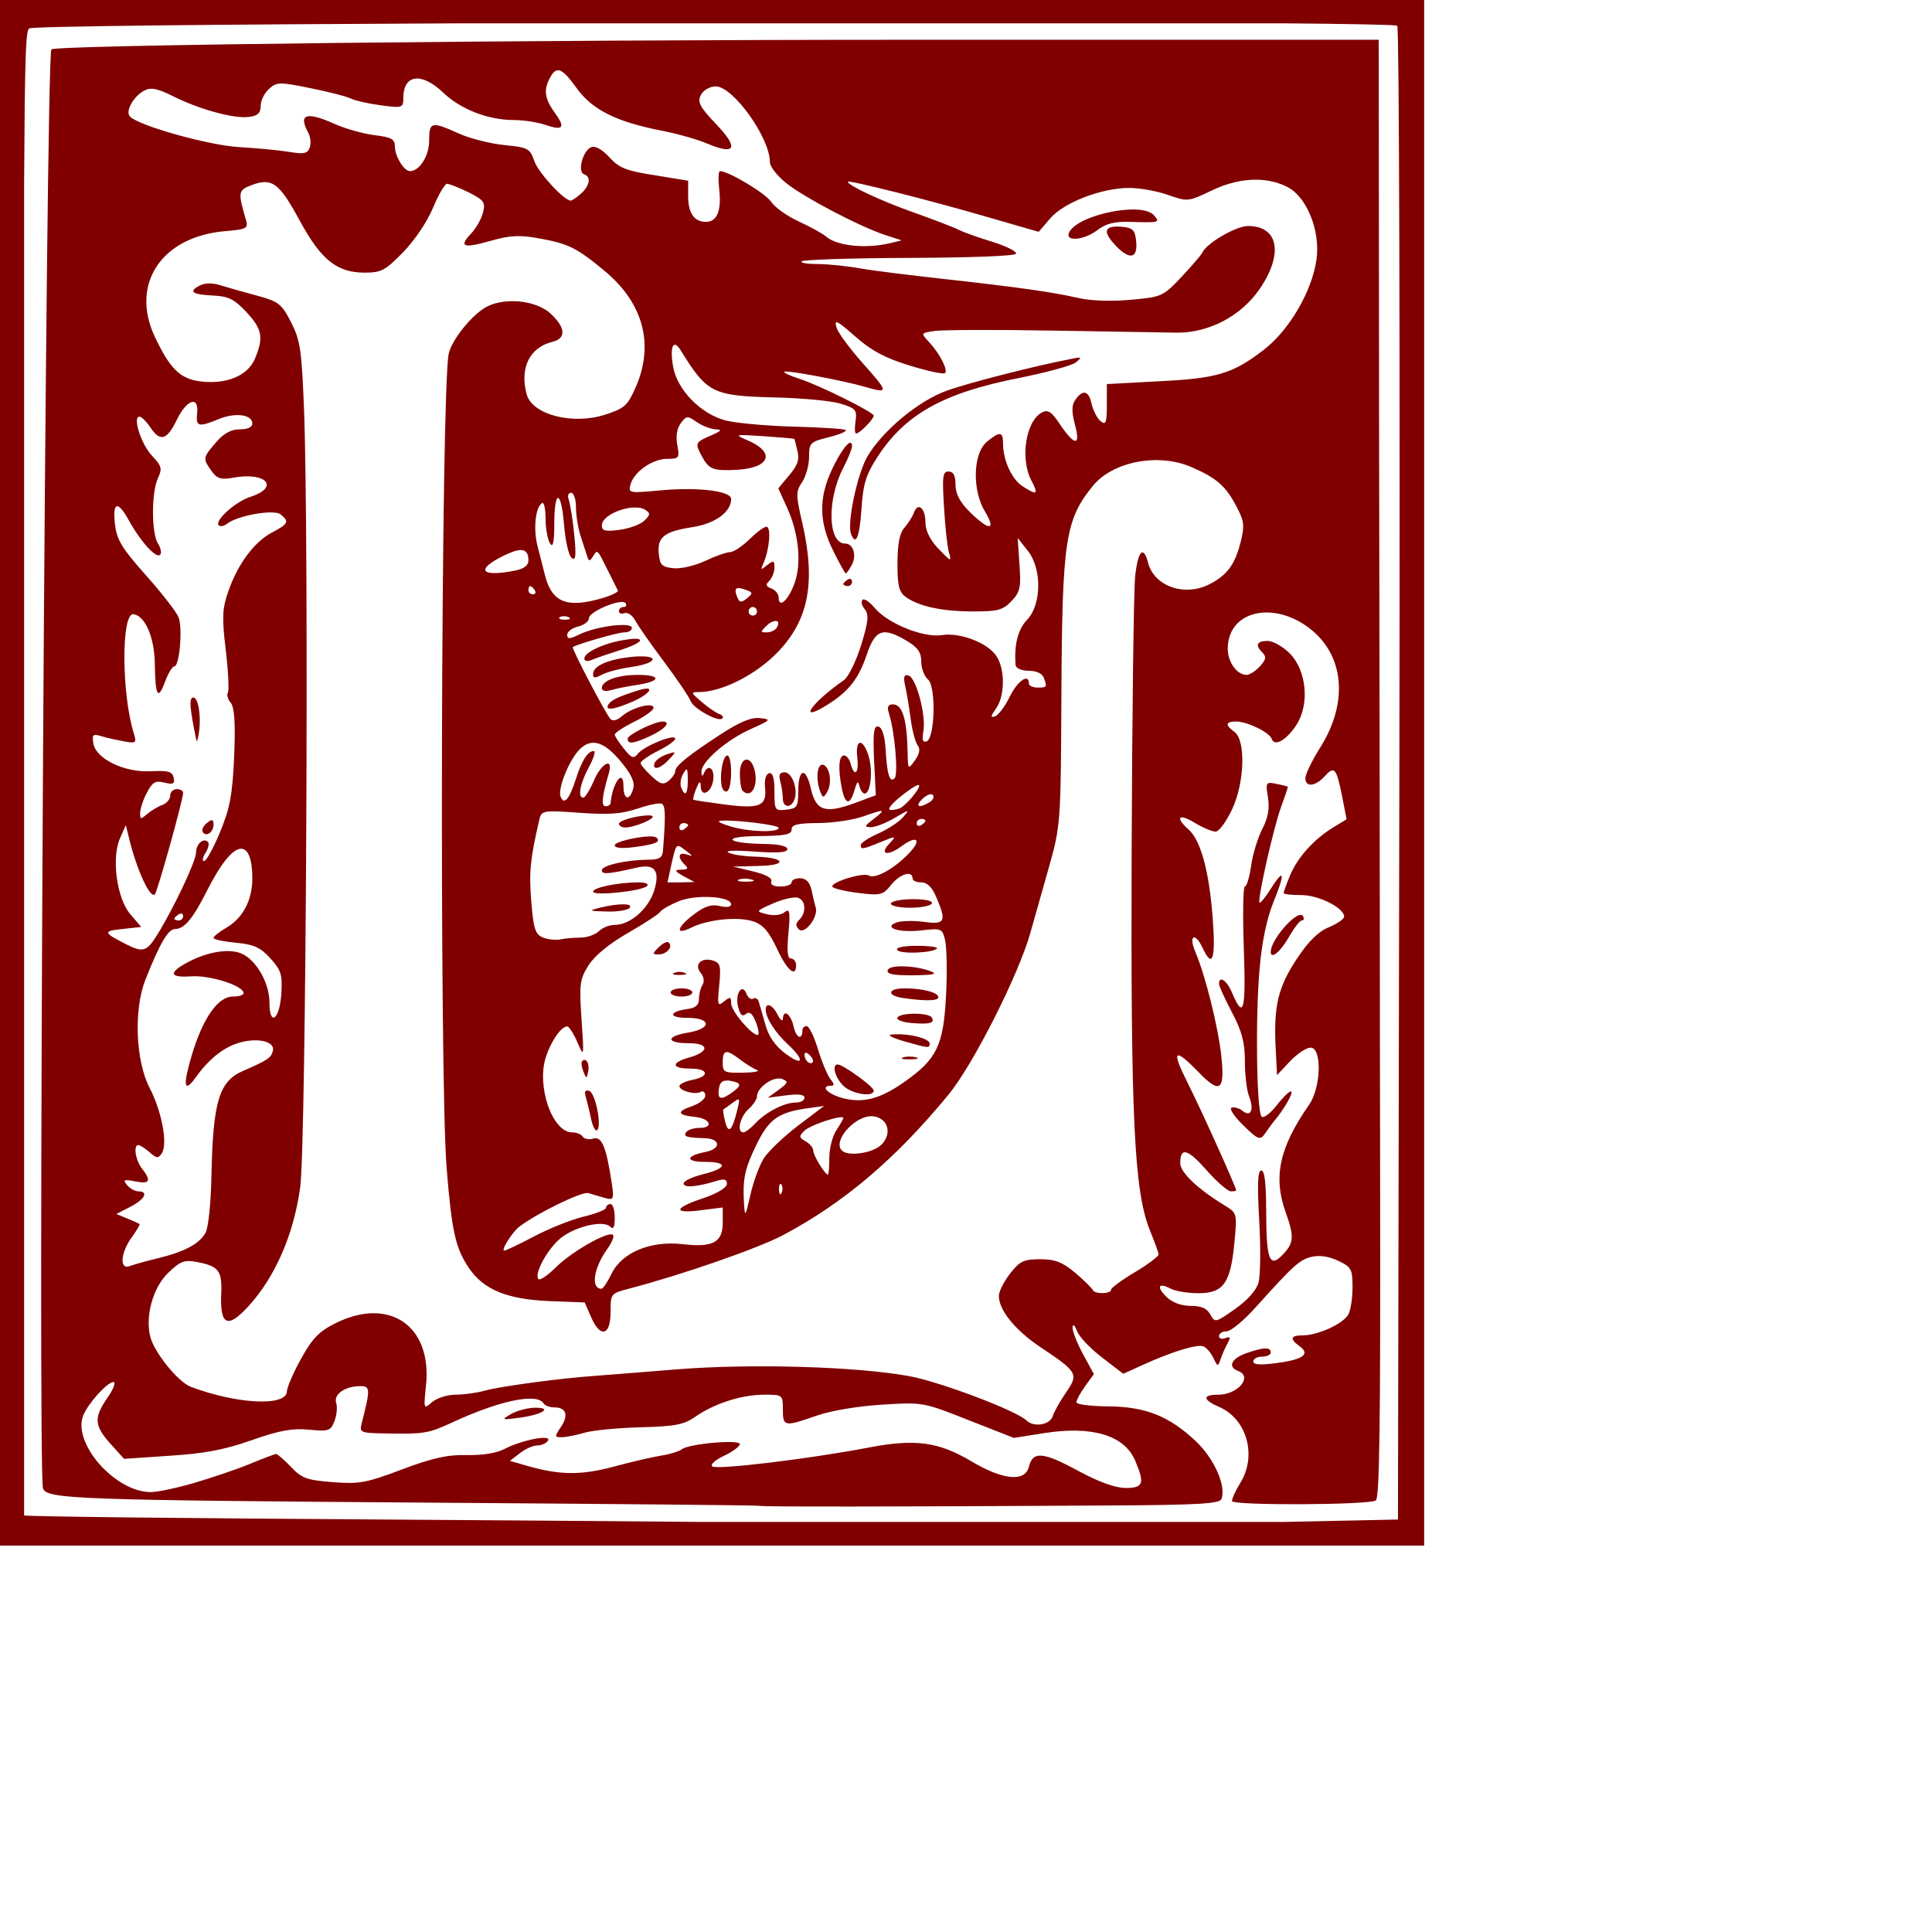 <?xml version="1.0" encoding="UTF-8" standalone="no"?>
<!-- Created with Inkscape (http://www.inkscape.org/) -->

<svg
   xmlns:dc="http://purl.org/dc/elements/1.1/"
   xmlns:cc="http://creativecommons.org/ns#"
   xmlns:rdf="http://www.w3.org/1999/02/22-rdf-syntax-ns#"
   xmlns:svg="http://www.w3.org/2000/svg"
   xmlns="http://www.w3.org/2000/svg"
   xmlns:sodipodi="http://sodipodi.sourceforge.net/DTD/sodipodi-0.dtd"
   xmlns:inkscape="http://www.inkscape.org/namespaces/inkscape"
   width="1000"
   height="1000"
   id="svg2"
   version="1.1"
   inkscape:version="0.47 r22583"
   sodipodi:docname="K.svg">
  <defs
     id="defs4">
    <inkscape:perspective
       sodipodi:type="inkscape:persp3d"
       inkscape:vp_x="0 : 526.18109 : 1"
       inkscape:vp_y="0 : 1000 : 0"
       inkscape:vp_z="744.09448 : 526.18109 : 1"
       inkscape:persp3d-origin="372.04724 : 350.78739 : 1"
       id="perspective10" />
    <inkscape:perspective
       id="perspective2940"
       inkscape:persp3d-origin="0.5 : 0.33333333 : 1"
       inkscape:vp_z="1 : 0.5 : 1"
       inkscape:vp_y="0 : 1000 : 0"
       inkscape:vp_x="0 : 0.5 : 1"
       sodipodi:type="inkscape:persp3d" />
    <inkscape:perspective
       id="perspective2953"
       inkscape:persp3d-origin="0.5 : 0.33333333 : 1"
       inkscape:vp_z="1 : 0.5 : 1"
       inkscape:vp_y="0 : 1000 : 0"
       inkscape:vp_x="0 : 0.5 : 1"
       sodipodi:type="inkscape:persp3d" />
    <inkscape:perspective
       id="perspective2966"
       inkscape:persp3d-origin="0.5 : 0.33333333 : 1"
       inkscape:vp_z="1 : 0.5 : 1"
       inkscape:vp_y="0 : 1000 : 0"
       inkscape:vp_x="0 : 0.5 : 1"
       sodipodi:type="inkscape:persp3d" />
    <inkscape:perspective
       id="perspective2979"
       inkscape:persp3d-origin="0.5 : 0.33333333 : 1"
       inkscape:vp_z="1 : 0.5 : 1"
       inkscape:vp_y="0 : 1000 : 0"
       inkscape:vp_x="0 : 0.5 : 1"
       sodipodi:type="inkscape:persp3d" />
    <inkscape:perspective
       id="perspective2992"
       inkscape:persp3d-origin="0.5 : 0.33333333 : 1"
       inkscape:vp_z="1 : 0.5 : 1"
       inkscape:vp_y="0 : 1000 : 0"
       inkscape:vp_x="0 : 0.5 : 1"
       sodipodi:type="inkscape:persp3d" />
    <inkscape:perspective
       id="perspective3005"
       inkscape:persp3d-origin="0.5 : 0.33333333 : 1"
       inkscape:vp_z="1 : 0.5 : 1"
       inkscape:vp_y="0 : 1000 : 0"
       inkscape:vp_x="0 : 0.5 : 1"
       sodipodi:type="inkscape:persp3d" />
    <inkscape:perspective
       id="perspective3018"
       inkscape:persp3d-origin="0.5 : 0.33333333 : 1"
       inkscape:vp_z="1 : 0.5 : 1"
       inkscape:vp_y="0 : 1000 : 0"
       inkscape:vp_x="0 : 0.5 : 1"
       sodipodi:type="inkscape:persp3d" />
    <inkscape:perspective
       id="perspective3031"
       inkscape:persp3d-origin="0.5 : 0.33333333 : 1"
       inkscape:vp_z="1 : 0.5 : 1"
       inkscape:vp_y="0 : 1000 : 0"
       inkscape:vp_x="0 : 0.5 : 1"
       sodipodi:type="inkscape:persp3d" />
    <inkscape:perspective
       id="perspective3044"
       inkscape:persp3d-origin="0.5 : 0.33333333 : 1"
       inkscape:vp_z="1 : 0.5 : 1"
       inkscape:vp_y="0 : 1000 : 0"
       inkscape:vp_x="0 : 0.5 : 1"
       sodipodi:type="inkscape:persp3d" />
    <inkscape:perspective
       id="perspective3057"
       inkscape:persp3d-origin="0.5 : 0.33333333 : 1"
       inkscape:vp_z="1 : 0.5 : 1"
       inkscape:vp_y="0 : 1000 : 0"
       inkscape:vp_x="0 : 0.5 : 1"
       sodipodi:type="inkscape:persp3d" />
  </defs>
  <sodipodi:namedview
     id="base"
     pagecolor="#ffffff"
     bordercolor="#666666"
     borderopacity="1.0"
     inkscape:pageopacity="0.0"
     inkscape:pageshadow="2"
     inkscape:zoom="0.532"
     inkscape:cx="500"
     inkscape:cy="500"
     inkscape:document-units="px"
     inkscape:current-layer="svg2"
     showgrid="false"
     showborder="true"
     inkscape:showpageshadow="false"
     showguides="true"
     inkscape:guide-bbox="true"
     inkscape:window-width="1280"
     inkscape:window-height="750"
     inkscape:window-x="0"
     inkscape:window-y="26"
     inkscape:window-maximized="1">
    <sodipodi:guide
       orientation="0,1"
       position="0,200"
       id="guide2818" />
  </sodipodi:namedview>
  <g
     inkscape:label="Layer 1"
     inkscape:groupmode="layer"
     id="layer1" />
  <path
     style="fill:#800000"
     d="M 0,0 0,6.035 0,793.787 0,800 l 6.15,0 724.846,0 6.15,0 0,-6.213 0,-787.752 L 737.147,0 730.996,0 6.15,0 0,0 z m 239.143,12.07 425.465,0 c 32.981,0.286 57.741,0.715 58.61,1.242 1.007,0.611 1.478,174.787 1.085,387.131 l -0.724,386.066 -59.153,1.243 -301.733,0 C 306.621,787.307 259.777,786.861 200.07,786.51 98.258,785.911 14.436,784.979 12.482,784.38 l 0,-689.771 C 12.854,30.882 13.256,16.458 15.014,14.733 16.23,13.539 115.391,12.616 239.143,12.07 z m 230.279,8.52 c -200.217,-0.006 -440.958,2.732 -442.831,4.97 -2.923,3.492 -7.193,735.98 -4.342,744.797 1.813,5.602 16.989,6.112 206.401,7.455 90.192,0.64 164.123,1.294 164.434,1.598 0.553,0.542 69.528,0.492 181.438,-0.177 46.017,-0.275 56.731,-0.881 57.706,-3.373 2.543,-6.504 -3.675,-20.738 -13.024,-29.643 -13.947,-13.282 -26.32,-18.16 -45.766,-18.283 -8.924,-0.058 -16.281,-1.006 -16.281,-2.13 -1.2e-4,-1.124 2.049,-4.935 4.522,-8.343 l 4.522,-6.213 -5.608,-10.295 c -3.087,-5.698 -5.524,-11.915 -5.427,-13.845 0.104,-2.072 1.076,-1.283 2.352,1.952 1.188,3.014 7.004,9.11 13.024,13.668 l 10.854,8.343 9.768,-4.438 c 15.18,-6.936 28.363,-11.003 31.657,-9.763 1.665,0.627 3.992,3.393 5.246,6.035 2.226,4.689 2.319,4.634 3.799,0.355 0.834,-2.411 2.497,-6.1 3.618,-8.165 1.566,-2.884 1.283,-3.445 -1.266,-2.485 -1.825,0.687 -3.256,0.27 -3.256,-1.065 -1.1e-4,-1.335 1.779,-2.485 3.98,-2.485 2.2,-6e-5 8.921,-5.65 15.014,-12.425 19.956,-22.193 22.766,-24.572 28.943,-26.093 3.886,-0.957 8.742,-0.305 13.567,1.952 6.991,3.271 7.598,4.408 7.598,13.668 6e-5,5.523 -0.898,11.866 -2.171,14.2 -2.633,4.826 -15.774,10.828 -23.697,10.828 -6.307,6e-5 -6.79,1.807 -1.447,5.68 5.63,4.082 1.569,6.908 -12.301,8.698 -8.132,1.05 -11.758,0.828 -11.758,-0.888 -1.1e-4,-1.361 2.065,-2.485 4.522,-2.485 2.457,5e-5 4.522,-0.925 4.522,-2.13 -1.2e-4,-2.893 -3.625,-2.852 -12.663,0.355 -7.815,2.773 -9.793,7.109 -4.161,9.23 7.675,2.89 -0.249,12.248 -10.311,12.248 -8.47,-6e-5 -8.143,2.618 0.543,6.39 14.303,6.213 19.523,25.276 10.854,39.228 -2.452,3.947 -4.341,8.15 -4.341,9.408 -1.7e-4,2.432 72.048,2.09 74.529,-0.355 1.83,-1.804 2.38,-38.823 2.171,-160.994 -0.099,-57.864 -0.204,-123.427 -0.181,-145.729 0.023,-22.302 -0.161,-132.386 -0.362,-244.775 l -0.181,-204.482 -244.208,0 z M 288.527,36.388 c 2.262,-0.291 5.114,2.5 9.949,9.23 8.014,11.156 20.498,17.445 43.957,22.01 8.178,1.591 18.585,4.549 23.335,6.568 14.898,6.33 16.886,2.638 5.065,-9.763 -8.878,-9.313 -10.002,-11.697 -7.959,-15.443 1.351,-2.476 4.644,-4.26 7.598,-4.26 9.039,-5.8e-5 28.039,26.599 28.039,39.228 -6e-5,2.405 3.97,7.289 8.683,11.005 9.442,7.446 37.323,22.109 50.832,26.625 l 8.683,2.84 -6.693,1.598 c -12.585,2.799 -26.851,1.177 -32.38,-3.55 -1.843,-1.575 -8.187,-5.103 -14.11,-7.81 -5.923,-2.707 -12.343,-7.202 -14.291,-10.118 -3.025,-4.529 -22.105,-15.975 -26.592,-15.975 -0.815,-5.8e-5 -0.967,4.317 -0.362,9.585 1.248,10.865 -1.153,16.685 -6.874,16.685 -6.102,0 -9.226,-4.566 -9.226,-13.313 l 0,-7.988 -17.366,-2.84 c -14.597,-2.303 -18.248,-3.655 -23.335,-9.23 -3.698,-4.052 -7.328,-6.108 -9.407,-5.325 -4.338,1.633 -7.368,12.855 -3.799,14.023 3.833,1.254 3.009,6 -1.628,10.118 -2.246,1.995 -4.643,3.55 -5.246,3.55 -3.434,0 -16.754,-14.468 -18.813,-20.413 -2.278,-6.578 -3.147,-7.125 -15.557,-8.342 -7.266,-0.713 -17.929,-3.433 -23.697,-6.035 -14.083,-6.353 -15.195,-6.05 -15.195,3.728 0,7.84 -4.959,15.798 -9.949,15.798 -3.086,-5.8e-5 -7.704,-7.561 -7.778,-12.603 -0.061,-4.06 -1.693,-4.906 -10.673,-6.035 -5.836,-0.734 -15.006,-3.326 -20.26,-5.68 -14.924,-6.686 -19.258,-5.334 -13.929,4.438 1.224,2.244 1.514,5.789 0.724,7.81 -1.167,2.986 -3.045,3.374 -10.492,2.13 -5.041,-0.842 -16.747,-1.968 -25.868,-2.485 -15.624,-0.885 -51.607,-10.878 -56.62,-15.798 -2.626,-2.577 1.744,-10.511 7.417,-13.49 3.409,-1.79 6.72,-1.104 15.014,3.017 13.735,6.825 31.272,11.62 39.073,10.65 4.676,-0.582 6.15,-2.056 6.15,-5.858 -6e-5,-2.747 1.975,-6.596 4.341,-8.698 4.029,-3.578 5.422,-3.586 21.346,-0.355 9.353,1.898 18.702,4.242 20.803,5.325 2.101,1.083 9.108,2.695 15.557,3.55 11.322,1.5 11.758,1.338 11.758,-3.728 6e-5,-12.297 9.359,-13.574 20.622,-2.84 9.164,8.733 23.252,14.154 36.541,14.2 5.038,0.017 12.349,1.14 16.281,2.485 9.364,3.203 10.648,1.553 4.884,-6.39 -5.239,-7.22 -5.79,-11.801 -2.352,-18.105 1.287,-2.359 2.441,-3.553 3.799,-3.728 z m 361.971,56.623 c 5.774,0.085 11.273,1.365 16.1,3.905 9.872,5.195 16.852,22.631 14.833,37.275 -2.285,16.583 -14.142,36.804 -27.496,47.038 -16.119,12.353 -24.172,14.681 -54.811,16.153 l -26.23,1.42 0,10.828 c 0,9.228 -0.543,10.553 -3.256,8.343 -1.764,-1.436 -3.898,-5.633 -4.703,-9.23 -1.54,-6.882 -4.799,-7.284 -8.683,-1.243 -1.614,2.511 -1.511,6.203 0.181,12.425 3.034,11.153 -0.263,10.974 -7.959,-0.532 -4.296,-6.423 -6.075,-7.512 -9.226,-5.858 -8.309,4.363 -11.324,23.955 -5.427,35.145 3.878,7.36 3.024,7.869 -4.522,3.018 -5.626,-3.617 -10.13,-13.543 -10.13,-22.188 -1.1e-4,-6.185 -1.581,-6.403 -8.321,-0.887 -7.183,5.878 -7.816,24.839 -1.085,36.033 6.013,9.999 2.332,10.275 -7.598,0.532 -5.371,-5.27 -7.598,-9.573 -7.598,-14.378 5e-5,-4.772 -1.104,-6.745 -3.618,-6.745 -3.081,0 -3.275,2.541 -2.352,18.105 0.589,9.945 1.665,20.594 2.533,23.608 1.491,5.181 1.267,5.17 -5.246,-1.598 -4.463,-4.637 -6.874,-9.514 -6.874,-13.668 -6e-5,-7.53 -3.894,-10.873 -5.97,-5.148 -0.792,2.186 -3.123,5.775 -5.065,7.988 -2.422,2.761 -3.41,8.515 -3.437,18.283 -0.035,11.617 0.779,14.836 4.342,17.395 6.78,4.871 18.863,7.442 34.913,7.455 12.702,0.011 15.278,-0.688 19.718,-5.325 4.505,-4.705 5.04,-7.064 4.161,-18.993 l -0.905,-13.668 5.065,6.39 c 7.488,9.183 7.401,27.994 -0.181,35.855 -4.791,4.968 -6.839,13.083 -5.97,23.608 0.125,1.509 3.133,2.84 6.693,2.84 3.832,-6e-5 6.974,1.317 7.778,3.373 1.967,5.029 1.843,5.325 -3.075,5.325 -2.457,0 -4.522,-0.925 -4.522,-2.13 -1.1e-4,-5.453 -5.899,-1.358 -9.949,6.923 -2.457,5.024 -5.877,9.577 -7.598,10.118 -2.412,0.758 -2.3,-0.1 0.543,-4.083 4.651,-6.516 4.733,-20.341 0.181,-27.158 -4.589,-6.872 -18.754,-12.311 -28.22,-10.828 -9.524,1.492 -27.997,-5.995 -34.732,-14.023 -2.71,-3.23 -5.488,-5.088 -6.331,-4.26 -0.844,0.828 -0.446,2.982 1.085,4.793 2.252,2.662 2.018,6.275 -1.809,18.638 -2.603,8.409 -6.629,16.542 -8.864,18.105 -17.051,11.924 -24.354,22.583 -8.864,12.958 11.27,-7.003 16.383,-13.497 20.622,-26.093 4.419,-13.132 8.466,-14.481 20.803,-7.1 5.497,3.288 7.417,5.85 7.417,10.65 1.2e-4,3.487 1.542,7.687 3.437,9.23 4.31,3.51 3.684,30.699 -0.724,32.128 -1.937,0.628 -2.441,-0.813 -1.628,-5.148 1.512,-8.063 -3.595,-27.642 -7.598,-28.933 -2.372,-0.765 -2.892,0.506 -1.809,5.325 0.78,3.473 2.104,11.368 2.894,17.395 0.791,6.027 2.451,12.035 3.618,13.49 1.398,1.745 0.89,4.358 -1.447,7.633 -3.496,4.898 -3.635,4.861 -3.799,-3.727 -0.33,-17.319 -2.602,-25.205 -7.597,-25.205 -2.667,0 -3.16,1.355 -1.99,4.97 2.903,8.976 4.804,31.166 2.894,33.193 -2.553,2.709 -3.943,-1.785 -4.703,-14.91 -0.388,-6.704 -1.732,-11.105 -3.618,-11.715 -2.436,-0.788 -2.995,2.576 -2.352,17.218 l 0.904,18.283 -11.035,4.083 c -15.222,5.591 -19.987,3.994 -22.612,-7.633 -2.579,-11.418 -6.494,-10.444 -6.512,1.597 -0.011,7.931 -0.593,8.78 -6.15,9.408 -5.921,0.669 -6.15,0.417 -6.15,-9.408 6e-5,-7.18 -0.927,-10.052 -2.894,-9.408 -1.63,0.534 -2.39,3.623 -1.99,7.455 0.994,9.498 -2.721,11.06 -20.803,8.698 -8.6,-1.124 -15.947,-2.243 -16.281,-2.485 -0.333,-0.242 0.27,-2.793 1.447,-5.68 1.669,-4.096 2.242,-4.378 2.352,-1.242 0.215,6.104 5.707,3.131 6.512,-3.55 0.715,-5.927 -2.809,-8.241 -4.884,-3.195 -0.747,1.817 -1.149,1.548 -1.266,-0.71 -0.264,-5.099 12.867,-16.517 25.506,-22.188 10.491,-4.708 10.797,-4.985 4.884,-5.68 -4.462,-0.525 -10.292,1.812 -20.079,8.165 -16.969,11.015 -23.878,16.576 -23.878,19.348 6e-5,1.166 -1.606,3.479 -3.437,4.97 -2.722,2.216 -4.312,1.752 -8.864,-2.485 -3.062,-2.85 -5.586,-5.865 -5.608,-6.745 -0.023,-0.88 3.949,-3.753 8.864,-6.213 4.914,-2.46 9.045,-5.271 9.045,-6.39 6e-5,-2.738 -16.139,3.761 -19.356,7.81 -2.168,2.73 -3.237,2.326 -7.236,-2.663 -2.589,-3.23 -4.703,-6.448 -4.703,-7.278 -6e-5,-0.829 4.421,-3.858 9.949,-6.568 5.529,-2.709 10.13,-6.026 10.13,-7.277 6e-5,-3.116 -11.284,-0.158 -16.281,4.26 -2.43,2.149 -4.703,2.843 -5.97,1.598 -2.237,-2.199 -20.329,-36.72 -19.537,-37.275 2.179,-1.528 23.393,-7.633 26.592,-7.633 2.238,0 3.979,-0.938 3.98,-2.308 0,-3.214 -18.293,-0.956 -27.134,3.373 -5.14,2.516 -6.331,2.504 -6.331,0.177 -5e-5,-1.585 2.537,-3.504 5.608,-4.26 3.071,-0.756 5.608,-2.658 5.608,-4.26 0,-3.564 17.208,-10.646 18.994,-7.81 0.696,1.105 0.216,1.952 -1.085,1.952 -1.301,6e-5 -2.352,0.963 -2.352,2.13 6e-5,1.168 1.27,1.676 2.894,1.065 1.624,-0.612 4.167,1.146 5.608,3.905 1.44,2.759 8.25,12.436 15.014,21.478 6.765,9.041 12.836,18.043 13.567,20.058 1.429,3.935 14.53,11.143 16.461,9.053 0.641,-0.694 -0.011,-1.742 -1.628,-2.307 -1.618,-0.565 -5.749,-3.364 -9.045,-6.213 -5.836,-5.043 -5.898,-5.08 -1.085,-5.147 11.79,-0.165 29.279,-9.115 40.34,-20.59 16.196,-16.804 19.878,-36.321 12.663,-67.451 -3.244,-13.994 -3.244,-15.733 0,-20.59 1.952,-2.924 3.618,-8.713 3.618,-12.958 0,-7.326 0.506,-7.917 10.13,-10.295 5.576,-1.378 9.526,-3.078 8.864,-3.728 -0.662,-0.649 -12.862,-1.382 -27.134,-1.775 -14.272,-0.393 -30.061,-1.865 -35.094,-3.195 -12.891,-3.406 -25.071,-15.883 -27.134,-27.868 -1.81,-10.513 0.096,-14.636 3.98,-8.343 13.708,22.214 16.463,23.505 49.203,24.318 13.729,0.341 28.733,1.746 33.466,3.195 7.798,2.388 8.647,3.244 7.779,9.053 -0.528,3.526 -0.464,6.39 0.361,6.39 1.763,-6e-5 9.045,-7.392 9.045,-9.23 6e-5,-1.803 -28.579,-15.959 -38.712,-19.17 -4.69,-1.486 -8.073,-3.084 -7.598,-3.55 1.012,-0.994 30.47,4.524 41.787,7.81 12.295,3.571 12.352,2.954 -0.543,-11.538 -6.704,-7.534 -13.172,-16.022 -14.11,-18.993 -1.472,-4.663 -0.058,-4.07 9.587,4.437 8.386,7.398 15.429,11.152 28.22,15.088 9.37,2.884 17.548,4.614 18.27,3.905 1.65,-1.619 -2.682,-10.065 -8.321,-16.153 -4.278,-4.618 -4.267,-4.607 3.075,-5.68 4.047,-0.591 31.477,-0.69 60.962,-0.177 29.485,0.512 58.332,1.005 64.037,1.065 16.736,0.176 33.399,-8.476 43.053,-22.543 12.502,-18.217 9.824,-32.66 -5.97,-32.66 -6.287,5e-5 -21.661,9.023 -23.697,13.845 -0.438,1.036 -5.22,6.617 -10.673,12.425 -9.648,10.278 -10.385,10.454 -26.049,11.893 -9.824,0.902 -20.498,0.659 -27.315,-0.888 -13.147,-2.982 -29.271,-5.372 -70.368,-9.94 -16.585,-1.844 -35.473,-4.138 -42.149,-5.325 -6.676,-1.187 -16.743,-2.308 -22.25,-2.308 -5.508,0 -9.357,-0.581 -8.502,-1.42 0.855,-0.839 25.959,-1.682 55.716,-1.775 30.851,-0.097 54.536,-0.968 55.173,-2.13 0.614,-1.121 -4.93,-3.948 -12.301,-6.213 -7.371,-2.264 -15.167,-5.065 -17.366,-6.212 -2.199,-1.147 -12.815,-5.255 -23.516,-9.053 -16.738,-5.939 -33.827,-13.916 -33.827,-15.798 -6e-5,-1.148 44.118,10.024 71.092,17.928 l 27.677,7.988 5.97,-6.923 c 6.857,-8.166 26.454,-15.781 40.882,-15.798 5.252,-0.006 14.179,1.539 19.898,3.55 10.286,3.617 10.584,3.644 22.612,-2.13 8.144,-3.91 16.092,-5.79 23.516,-5.68 z m -513.199,1.242 c 5.805,0.088 9.885,5.281 17.909,20.058 10.953,20.172 19.2,26.803 33.466,26.803 8.736,-5e-5 10.68,-1.088 19.898,-10.473 5.892,-5.998 12.596,-15.915 15.557,-23.075 2.849,-6.888 6.101,-12.425 7.236,-12.425 1.135,0 6.238,1.946 11.216,4.438 8.058,4.034 8.74,5.236 7.417,10.473 -0.818,3.234 -3.575,8.12 -6.15,10.828 -6.616,6.955 -3.983,7.805 10.311,3.728 9.966,-2.843 14.85,-3.044 24.783,-1.243 15.211,2.759 19.478,4.805 34.008,16.863 20.124,16.7 25.756,38.147 16.1,60.173 -4.215,9.612 -5.808,10.964 -15.738,14.2 -16.836,5.487 -37.82,0.08 -40.701,-10.473 -3.719,-13.621 1.492,-24.273 13.205,-27.158 7.324,-1.804 7.081,-7.218 -0.724,-14.555 -7.775,-7.31 -25.248,-8.821 -34.551,-2.84 -7.449,4.789 -16.778,16.716 -18.27,23.43 -4.03,18.133 -4.924,374.978 -1.085,421.744 2.684,32.708 4.525,41.264 11.577,51.653 7.521,11.081 19.612,16.089 41.425,17.04 l 18.451,0.71 3.256,7.455 c 4.716,11.075 10.13,9.858 10.13,-2.308 -6e-5,-9.656 0.035,-9.812 9.407,-12.248 26.9,-6.99 66.929,-20.879 79.775,-27.69 31.524,-16.713 58.289,-39.402 85.744,-72.776 12.77,-15.522 36.28,-62.087 42.329,-83.603 1.864,-6.63 6.188,-21.848 9.587,-33.903 6.086,-21.58 6.199,-22.932 6.512,-88.751 0.385,-80.777 1.995,-91.223 16.281,-108.809 10.31,-12.692 33.905,-17.188 51.012,-9.763 13.393,5.813 17.891,9.953 23.516,20.768 3.884,7.468 4.087,9.742 1.809,18.638 -2.869,11.201 -7.026,16.696 -16.1,21.3 -12.871,6.531 -28.551,0.96 -31.657,-11.183 -2.37,-9.266 -5.29,-6.166 -6.693,7.1 -0.733,6.932 -1.558,70.7 -1.809,141.824 -0.488,138.403 1.254,176.2 9.407,196.494 2.402,5.98 4.522,11.589 4.522,12.603 0,1.014 -5.544,5.212 -12.301,9.23 -6.757,4.018 -12.301,8.102 -12.301,9.053 0,2.203 -8.412,2.371 -9.407,0.177 -0.409,-0.904 -4.395,-4.957 -9.045,-8.875 -6.731,-5.671 -10.54,-7.1 -18.27,-7.1 -8.435,6e-5 -10.475,0.917 -15.557,7.455 -3.218,4.139 -5.793,9.348 -5.789,11.538 0.017,7.365 8.541,17.852 21.707,26.625 19.162,12.769 19.665,13.829 13.024,23.43 -3.065,4.432 -6.124,9.928 -6.874,12.248 -1.456,4.502 -9.796,5.831 -13.567,2.13 -5.101,-5.005 -44.503,-19.932 -60.6,-22.898 -27.167,-5.005 -81.897,-6.603 -120.114,-3.55 -18.428,1.472 -37.596,3.035 -42.51,3.373 -17.492,1.202 -49.302,5.453 -56.982,7.633 -4.292,1.218 -11.164,2.13 -15.376,2.13 -4.211,-6e-5 -9.693,1.795 -12.12,3.905 -4.349,3.781 -4.349,3.635 -3.075,-8.875 3.137,-30.799 -19.109,-45.941 -47.033,-31.95 -8.466,4.242 -11.967,8.005 -17.728,18.46 -3.958,7.184 -7.201,14.681 -7.236,16.685 -0.137,7.959 -25.578,6.774 -49.746,-2.308 -6.579,-2.472 -18.885,-17.709 -20.984,-25.915 -2.675,-10.46 1.302,-25.241 9.045,-32.838 6.365,-6.246 8.557,-7.06 15.014,-5.857 11.291,2.103 13.19,4.449 12.663,16.33 -0.732,16.511 3.27,18.462 14.11,6.568 13.94,-15.296 23.453,-37.282 26.772,-61.593 3.073,-22.508 4.615,-334.786 1.99,-402.219 -1.211,-31.089 -1.939,-36.157 -6.693,-45.44 -4.918,-9.602 -6.341,-10.75 -17.728,-13.845 -6.829,-1.857 -15.313,-4.223 -18.813,-5.325 -4.122,-1.298 -7.979,-1.332 -10.854,0.177 -5.974,3.138 -3.795,4.614 7.417,5.148 7.625,0.363 10.715,1.98 16.823,8.52 8.251,8.834 9.035,13.295 4.342,24.318 -3.73,8.759 -14.976,13.304 -28.401,11.538 -10.242,-1.348 -15.565,-6.577 -23.335,-23.075 -12.871,-27.329 3.492,-51.918 36.541,-54.671 10.875,-0.906 11.91,-1.439 10.673,-5.68 -4.274,-14.652 -4.211,-15.517 3.256,-18.283 2.552,-0.945 4.758,-1.449 6.693,-1.42 z m 447.715,14.2 c -12.574,0.406 -29.835,6.017 -31.838,12.425 -1.368,4.379 8.36,3.222 14.833,-1.775 4.341,-3.35 8.67,-4.5 17.004,-4.26 15.338,0.442 15.456,0.357 12.301,-3.373 -1.953,-2.309 -6.586,-3.202 -12.301,-3.018 z m -7.779,8.875 c -5.838,0.191 -5.794,3.51 0.362,9.94 7.093,7.408 11.341,6.514 10.492,-2.13 -0.615,-6.263 -1.576,-7.206 -7.959,-7.81 -1.078,-0.102 -2.06,-0.029 -2.894,0 z m -19.356,67.806 c -0.668,0.071 -1.65,0.297 -2.894,0.532 -18.538,3.499 -54.428,12.664 -65.303,16.685 -14.701,5.436 -32.924,20.709 -40.701,33.903 -5.204,8.828 -10.662,34.594 -8.502,40.115 2.534,6.479 4.431,1.702 5.427,-13.135 0.877,-13.052 2.472,-17.802 8.321,-26.803 14.234,-21.905 33.753,-32.917 72.539,-40.648 14.492,-2.889 27.994,-6.529 30.029,-8.165 2.473,-1.989 3.089,-2.699 1.085,-2.485 z M 99.854,208.032 c 1.664,-0.011 2.61,1.74 2.171,5.858 -0.737,6.911 0.543,7.393 11.215,3.017 8.587,-3.52 17.366,-2.365 17.366,2.308 0,1.887 -2.465,3.017 -6.512,3.017 -4.519,-6e-5 -8.282,2.059 -12.301,6.745 -6.793,7.922 -6.948,8.295 -2.352,14.733 2.917,4.087 4.903,4.712 11.215,3.55 17.153,-3.158 24.359,4.922 8.864,9.94 -7.802,2.527 -18.672,12.386 -16.281,14.733 0.794,0.779 2.776,0.316 4.342,-0.887 5.625,-4.324 24.299,-7.543 27.677,-4.793 4.567,3.719 4.042,4.882 -4.522,9.408 -9.244,4.885 -17.674,16.311 -22.612,30.53 -3.075,8.855 -3.31,13.388 -1.266,30.353 1.323,10.977 1.768,20.927 1.085,22.01 -0.682,1.083 -0.04,3.387 1.447,5.148 1.916,2.265 2.562,10.423 1.809,27.868 -0.877,20.305 -2.347,27.218 -7.417,39.405 -3.386,8.137 -7.032,14.733 -8.14,14.733 -1.108,-5e-5 -0.776,-1.904 0.724,-4.26 1.5,-2.356 2.06,-4.902 1.266,-5.68 -2.346,-2.302 -6.15,1.103 -6.15,5.502 6e-5,4.289 -11.294,28.306 -19.898,42.245 -5.61,9.089 -7.499,9.735 -16.461,5.148 -11.823,-6.052 -11.887,-6.688 -1.809,-7.81 l 9.768,-1.065 -5.608,-6.568 c -7.144,-8.312 -9.898,-29.549 -5.246,-39.583 l 2.894,-6.568 1.628,6.568 c 3.772,15.954 10.909,31.719 13.386,29.288 1.35,-1.325 14.652,-48.985 14.652,-52.541 0,-1.043 -1.413,-1.952 -3.256,-1.952 -1.843,0 -3.437,1.526 -3.437,3.373 -5.8e-5,1.846 -1.83,4.044 -3.98,4.793 -2.15,0.748 -5.628,2.803 -7.779,4.615 -3.507,2.955 -3.799,2.997 -3.799,-0.355 -5.8e-5,-2.055 1.505,-6.807 3.437,-10.473 2.919,-5.539 4.388,-6.472 9.045,-5.325 4.573,1.126 5.545,0.716 4.884,-2.485 -0.668,-3.233 -2.792,-3.843 -11.939,-3.373 -13.714,0.705 -28.497,-6.521 -29.667,-14.555 -0.66,-4.529 -0.226,-4.955 4.341,-3.55 2.872,0.884 8.192,2.009 11.758,2.663 5.983,1.097 6.382,0.744 4.884,-4.083 -6.424,-20.704 -6.553,-62.678 -0.181,-61.771 6.058,0.863 10.833,11.916 11.035,25.738 0.247,16.89 1.636,19.163 5.427,8.875 1.544,-4.189 3.714,-7.633 4.703,-7.633 2.664,0 4.33,-19.811 2.171,-25.383 C 91.412,316.858 83.841,307.103 75.614,297.848 63.124,283.795 60.446,279.506 59.515,271.4 c -1.348,-11.736 1.43,-12.531 7.236,-1.952 5.885,10.723 14.065,19.746 16.1,17.75 0.924,-0.907 0.404,-3.518 -1.085,-5.858 -3.451,-5.422 -3.414,-26.549 0,-33.903 2.286,-4.923 1.886,-6.297 -3.075,-11.538 -5.603,-5.919 -10.226,-20.235 -6.512,-20.235 1.056,0 3.595,2.489 5.608,5.503 5.138,7.694 8.594,6.75 13.748,-3.905 2.905,-6.007 6.182,-9.218 8.321,-9.23 z m 255.966,7.988 c 1.116,-0.073 2.392,0.772 4.884,2.485 2.911,2.001 7.458,3.68 9.949,3.728 3.339,0.063 2.639,0.912 -2.713,3.195 -8.124,3.465 -8.308,3.929 -4.703,10.65 3.702,6.901 5.801,7.701 17.909,7.1 17.409,-0.864 20.501,-8.985 5.789,-15.265 -7.089,-3.026 -6.738,-3.147 8.321,-2.13 8.582,0.58 15.766,1.201 15.919,1.42 0.152,0.218 0.841,3.167 1.628,6.39 1.078,4.416 -0.052,7.424 -4.341,12.425 l -5.608,6.745 4.341,9.585 c 6.251,13.464 7.877,29.156 3.98,39.76 -3.225,8.776 -8.14,13.072 -8.14,7.1 6e-5,-1.78 -1.75,-3.844 -3.799,-4.615 -2.838,-1.069 -3.072,-1.955 -1.085,-3.905 1.434,-1.407 2.713,-4.605 2.713,-6.923 6e-5,-3.681 -0.506,-3.87 -3.799,-1.242 -3.357,2.68 -3.48,2.662 -1.809,-1.243 3.117,-7.285 3.934,-18.638 1.447,-18.638 -1.269,0 -5.178,2.951 -8.864,6.568 -3.685,3.617 -8.243,6.568 -9.949,6.568 -1.706,0 -7.43,1.957 -12.663,4.437 -5.265,2.496 -12.533,4.279 -16.461,3.905 -6.117,-0.582 -7.199,-1.629 -7.779,-7.455 -0.862,-8.67 2.76,-11.551 17.547,-13.845 11.709,-1.816 19.898,-7.82 19.898,-14.555 0,-4.15 -17.015,-6.25 -36.722,-4.438 -16.067,1.477 -16.568,1.456 -15.376,-3.017 1.749,-6.562 11.372,-13.313 18.994,-13.313 6.121,6e-5 6.51,-0.393 5.246,-7.1 -0.857,-4.55 -0.201,-8.687 1.809,-11.36 1.483,-1.971 2.321,-2.945 3.437,-3.017 z m 84.297,13.135 c -1.676,0.08 -5.535,5.507 -9.407,13.668 -7.057,14.872 -6.845,27.429 0.543,42.245 3.215,6.449 6.085,11.715 6.512,11.715 0.427,0 1.808,-1.936 3.075,-4.26 2.732,-5.01 0.838,-11.183 -3.437,-11.183 -8.982,0 -9.434,-22.822 -0.904,-39.228 2.525,-4.856 4.522,-9.858 4.522,-11.183 5e-5,-1.233 -0.346,-1.802 -0.904,-1.775 z m -144.535,25.915 c 1.36,0 2.533,3.238 2.533,7.278 5e-5,4.039 1.015,10.812 2.352,14.91 1.337,4.098 2.865,8.876 3.437,10.65 0.902,2.799 1.347,2.744 3.075,0 2.303,-3.657 2.086,-3.858 7.778,7.633 2.389,4.822 4.692,9.414 5.065,10.118 0.373,0.703 -3.176,2.499 -7.959,3.905 -18.198,5.35 -26.046,2.366 -29.667,-11.36 -1.004,-3.806 -2.759,-10.872 -3.98,-15.62 -2.293,-8.92 -1.057,-20.121 2.352,-22.188 1.07,-0.649 1.79,2.97 1.809,8.165 0.017,5.194 1.16,10.972 2.352,12.78 1.526,2.317 2.147,-0.642 2.171,-10.295 0.046,-18.105 3.565,-17.624 5.065,0.71 0.651,7.947 2.283,15.467 3.799,16.863 2.175,2.004 2.598,-0.409 1.447,-12.07 -0.801,-8.122 -2.181,-16.282 -2.894,-18.105 -0.713,-1.823 -0.093,-3.373 1.266,-3.373 z m 32.199,7.633 c 2.381,-0.12 4.448,0.142 5.97,1.065 2.927,1.776 2.983,2.574 -0.181,5.68 -1.981,1.944 -7.761,4.124 -12.844,4.793 -7.492,0.986 -9.226,0.529 -9.226,-2.308 6e-5,-4.407 9.137,-8.869 16.281,-9.23 z m -58.248,22.01 c 2.734,-0.017 3.98,1.754 3.98,5.325 6e-5,2.704 -2.312,4.394 -7.055,5.325 -17.365,3.408 -20.537,-0.344 -6.331,-7.455 4.226,-2.116 7.28,-3.181 9.406,-3.195 z m 170.041,14.91 c -0.267,0.046 -0.416,0.169 -0.724,0.355 -1.229,0.745 -2.352,1.776 -2.352,2.308 -5e-5,0.532 1.123,1.065 2.352,1.065 1.228,0 2.171,-1.031 2.171,-2.308 5e-5,-0.957 -0.646,-1.552 -1.447,-1.42 z m -165.157,3.728 c 0.542,0 1.592,0.924 2.352,2.13 0.759,1.205 0.397,2.13 -0.904,2.13 -1.301,-6e-5 -2.352,-0.925 -2.352,-2.13 6e-5,-1.206 0.363,-2.13 0.904,-2.13 z m 107.452,1.065 c 0.84,-0.121 2.225,0.197 4.161,0.888 3.731,1.331 3.744,1.83 0.543,4.437 -2.975,2.422 -3.873,2.161 -5.065,-0.888 -1.127,-2.882 -1.038,-4.236 0.362,-4.437 z m 7.779,9.762 c 1.229,6e-5 2.171,1.102 2.171,2.308 0,1.206 -0.943,2.13 -2.171,2.13 -1.229,6e-5 -2.171,-0.925 -2.171,-2.13 5e-5,-1.205 0.942,-2.308 2.171,-2.308 z m 266.639,2.84 c 6.9,0.158 14.618,2.833 21.707,8.343 17.858,13.878 19.992,38.261 5.427,61.416 -4.33,6.884 -7.778,14.047 -7.778,15.975 -1.8e-4,4.848 5.08,4.392 9.949,-0.887 5.147,-5.581 6.067,-4.511 9.045,10.117 l 2.352,12.07 -6.693,4.082 c -9.977,6.06 -18.467,15.361 -22.431,24.673 -1.908,4.482 -3.437,8.766 -3.437,9.408 0,0.641 4.013,1.065 9.045,1.065 9.029,0 22.25,6.603 22.25,11.182 -1.2e-4,1.185 -3.608,3.719 -7.959,5.503 -5.495,2.253 -10.577,7.3 -16.642,16.508 -9.572,14.532 -11.922,24.18 -10.854,45.795 l 0.724,14.2 6.693,-7.1 c 3.652,-3.918 8.49,-7.1 10.673,-7.1 5.98,6e-5 5.444,20.585 -0.724,29.465 -15.513,22.337 -18.759,37.45 -12.12,55.913 4.456,12.394 4.198,15.71 -1.447,21.655 -6.906,7.275 -8.642,3.055 -8.683,-22.188 -0.023,-14.534 -0.798,-21.3 -2.533,-21.3 -1.849,-6e-5 -2.148,7.06 -1.085,25.738 0.806,14.165 0.659,28.714 -0.362,32.305 -1.154,4.062 -5.699,9.142 -12.12,13.668 -10.097,7.117 -10.447,7.233 -12.843,2.84 -1.746,-3.201 -4.615,-4.438 -10.13,-4.438 -4.864,0 -9.557,-1.745 -12.482,-4.615 -5.473,-5.371 -4.252,-7.633 2.171,-4.26 2.482,1.303 9.004,2.308 14.472,2.308 12.823,0 16.486,-5.342 18.451,-26.093 1.438,-15.178 1.41,-15.395 -5.065,-19.348 -13.94,-8.509 -22.974,-17.113 -22.974,-21.833 -1.8e-4,-8.588 3.918,-7.473 13.748,3.727 5.307,6.046 10.946,10.827 12.482,10.828 1.536,5.8e-4 2.713,-0.137 2.713,-0.532 0,-1.61 -17.982,-41.509 -25.325,-56.091 -8.401,-16.68 -6.698,-18.039 6.15,-4.793 10.722,11.055 13.372,9.208 11.577,-7.988 -1.611,-15.426 -8.232,-42.14 -13.567,-54.671 -3.613,-8.486 -0.078,-10.302 3.799,-1.952 5.115,11.016 6.831,5.926 5.246,-15.265 -1.827,-24.421 -6.191,-40.386 -12.482,-45.973 -7.114,-6.317 -5.179,-8.556 3.075,-3.55 4.138,2.509 9.058,4.615 10.854,4.615 1.795,-6e-5 5.527,-5.115 8.502,-11.36 6.577,-13.81 7.285,-35.975 1.266,-40.293 -4.92,-3.53 -4.619,-5.325 0.904,-5.325 5.778,0 17.271,5.577 18.451,9.053 1.423,4.191 7.819,0.398 12.844,-7.455 6.786,-10.605 5.201,-27.895 -3.437,-36.743 -3.505,-3.59 -8.736,-6.568 -11.577,-6.568 -5.686,0 -6.567,2.254 -2.533,6.213 2.014,1.977 1.689,3.522 -1.447,6.923 -2.25,2.439 -5.31,4.438 -6.874,4.438 -5.103,0 -9.842,-6.728 -9.768,-13.845 0.122,-12.021 9.301,-18.723 20.803,-18.46 z m -364.684,1.953 c 0.776,-0.029 1.545,0.04 2.352,0.355 1.782,0.7 1.336,1.315 -1.266,1.42 -2.355,0.095 -3.817,-0.514 -3.075,-1.243 0.371,-0.364 1.214,-0.501 1.99,-0.532 z m 109.441,2.485 c 1.838,-0.266 2.541,0.951 0.904,3.55 -0.81,1.286 -3.032,2.307 -5.065,2.308 -3.41,0 -3.483,-0.133 0,-3.55 1.458,-1.431 3.057,-2.148 4.161,-2.308 z m -73.986,9.23 c -1.062,0.078 -2.333,0.311 -3.799,0.532 -10.16,1.537 -20.803,6.349 -20.803,9.585 0,1.434 1.614,1.724 3.98,0.71 2.15,-0.922 8.636,-3.106 14.472,-4.97 11.093,-3.544 13.586,-6.405 6.15,-5.858 z m 5.246,9.053 c -1.287,-0.006 -2.77,0.011 -4.522,0.177 -12.629,1.176 -20.803,4.7 -20.803,8.875 -5e-5,2.372 0.948,2.327 4.703,0.355 2.607,-1.369 9.43,-3.121 15.014,-3.905 12.389,-1.739 14.615,-5.449 5.608,-5.503 z m -1.99,9.585 c -10.893,0 -18.814,2.956 -18.813,6.923 5e-5,1.431 2.03,1.773 5.065,0.887 2.764,-0.806 8.749,-1.96 13.386,-2.663 12.232,-1.853 12.415,-5.148 0.362,-5.147 z m 4.341,7.1 c -0.818,0.029 -2.054,0.232 -3.618,0.71 -10.464,3.199 -14.68,5.201 -16.1,7.455 -2.137,3.393 2.702,2.814 12.482,-1.42 7.462,-3.23 10.78,-6.865 7.236,-6.745 z m -234.621,4.615 c -0.161,0.017 -0.376,0.077 -0.543,0.177 -1.579,0.957 -1.155,5.982 2.171,22.01 0.25,1.205 0.939,-1.063 1.447,-5.148 1.027,-8.251 -0.663,-17.276 -3.075,-17.04 z m 242.942,12.425 c -4.214,0 -18.09,6.832 -18.09,8.875 0,3.089 3.101,2.622 12.12,-1.597 7.338,-3.434 10.504,-7.278 5.97,-7.278 z m -36.179,11.005 c 4.228,-0.165 8.865,2.91 14.291,9.408 5.626,6.737 7.58,10.874 6.693,14.2 -1.773,6.652 -5.065,5.999 -5.065,-1.065 5e-5,-9.464 -5.552,-2.28 -6.693,8.697 -0.094,0.904 -1.151,1.598 -2.533,1.598 -2.416,0 -1.952,-4.703 1.628,-17.04 2.494,-8.597 -3.777,-5.445 -7.779,3.905 -2.059,4.81 -4.506,8.685 -5.427,8.698 -3.073,0.04 -1.628,-7.518 2.894,-15.798 2.46,-4.503 3.612,-8.343 2.533,-8.343 -3.098,-6e-5 -6.199,4.886 -9.226,14.378 -3.427,10.75 -6.176,13.791 -7.959,9.23 -1.53,-3.913 4.089,-18.197 9.407,-23.963 2.265,-2.456 4.699,-3.806 7.236,-3.905 z m 138.385,0 c -1.28,0.059 -2.037,2.681 -1.447,7.633 0.978,8.217 -1.501,10.459 -3.437,3.195 -0.643,-2.411 -2.093,-4.26 -3.437,-4.26 -2.73,-6e-5 -3.189,6.895 -1.085,17.218 1.723,8.456 4.247,8.664 6.512,0.71 1.282,-4.504 1.843,-4.996 2.533,-2.13 0.508,2.11 1.718,3.905 2.713,3.905 3.027,0 4.38,-11.142 2.171,-18.993 -1.383,-4.915 -3.242,-7.337 -4.522,-7.278 z m -96.417,4.97 c -0.558,0.04 -1.831,0.351 -3.799,1.065 -2.933,1.065 -5.678,3.046 -6.15,4.437 -1.375,4.049 2.933,3.086 7.417,-1.775 2.533,-2.746 3.463,-3.794 2.533,-3.728 z m 27.677,1.597 c -2.253,-6e-5 -4.077,9.998 -2.894,15.798 0.434,2.124 1.759,3.351 2.894,2.663 2.642,-1.602 2.635,-18.46 0,-18.46 z m 10.13,2.13 c -1.891,-0.11 -3.618,2.399 -3.618,7.277 -5e-5,4.018 0.628,8.071 1.447,8.875 4.38,4.298 8.272,-2.534 6.15,-10.828 -0.909,-3.554 -2.508,-5.239 -3.98,-5.325 z m 38.892,2.662 c -2.571,0.137 -3.244,7.862 -0.904,13.845 1.334,3.412 1.733,3.482 3.618,0.177 2.662,-4.668 1.394,-12.87 -2.171,-14.023 -0.189,-0.061 -0.371,-0.011 -0.543,0 z m -70.187,2.485 c 0.6,-0.152 0.687,1.542 0.724,5.325 0.072,7.514 -1.372,9.184 -3.437,3.905 -0.678,-1.735 -0.208,-4.917 1.085,-7.1 0.75,-1.265 1.268,-2.038 1.628,-2.13 z m 50.832,1.42 c -2.611,0 -3.156,1.362 -2.171,4.97 0.741,2.712 1.249,6.588 1.266,8.697 0.035,4.694 4.199,5.061 5.97,0.532 2.045,-5.23 -1.154,-14.2 -5.065,-14.2 z m 251.444,5.503 c -2.353,-0.002 -2.22,1.6 -1.266,7.455 0.929,5.702 0.079,10.608 -2.894,16.33 -2.327,4.48 -4.95,13.01 -5.789,18.993 -0.838,5.982 -2.322,10.827 -3.256,10.828 -0.934,0 -1.153,14.471 -0.543,32.128 1.124,32.471 -0.084,37.09 -6.15,22.72 -2.645,-6.265 -6.693,-8.907 -6.693,-4.437 -1.2e-4,1.133 3.007,7.762 6.693,14.733 5.156,9.752 6.693,15.571 6.693,25.205 -5e-5,6.886 0.933,15.089 2.171,18.283 2.728,7.041 0.913,10.997 -3.437,7.455 -1.692,-1.378 -4.262,-2.038 -5.608,-1.597 -1.347,0.441 1.319,4.49 5.97,9.053 7.851,7.703 8.818,7.935 11.396,4.26 1.528,-2.177 3.46,-4.976 4.522,-6.213 4.799,-5.589 10.051,-14.455 9.045,-15.443 -0.609,-0.598 -4.033,2.569 -7.417,6.923 -3.384,4.354 -6.96,7.041 -7.959,6.035 -2.64,-2.657 -3.283,-50.78 -1.085,-76.326 1.226,-14.252 3.799,-26.355 7.236,-34.79 6.184,-15.176 5.576,-17.895 -1.447,-6.745 -2.738,4.346 -5.36,7.521 -5.789,7.1 -1.251,-1.227 7.328,-39.19 11.215,-49.7 1.951,-5.275 3.436,-9.807 3.437,-10.118 1.1e-4,-0.311 -2.583,-0.996 -5.789,-1.598 -1.401,-0.263 -2.471,-0.532 -3.256,-0.532 z m -182.161,1.065 c 2.049,0 -4.203,8.307 -8.683,11.538 -1.229,0.886 -3.765,1.45 -5.608,1.42 -2.027,-0.035 -0.335,-2.467 4.342,-6.39 4.253,-3.568 8.791,-6.568 9.949,-6.568 z m 6.512,4.793 c 0.39,0.006 0.676,0.13 0.904,0.355 0.915,0.898 0.179,2.606 -1.628,3.728 -5.438,3.375 -7.836,2.364 -3.799,-1.598 1.558,-1.528 3.35,-2.506 4.522,-2.485 z m -140.917,4.793 c 0.786,-0.035 1.346,0.006 1.628,0.177 1.801,1.092 1.987,5.597 0.543,24.318 -0.273,3.528 -1.898,4.58 -7.598,4.615 -11.442,0.071 -24.06,2.911 -24.059,5.503 5e-5,2.235 3.695,1.912 18.09,-1.42 9.268,-2.145 12.149,1.552 9.045,11.715 -2.917,9.555 -12.418,17.927 -20.441,17.928 -2.662,0 -6.298,1.387 -8.14,3.195 -1.843,1.808 -6.116,3.356 -9.407,3.373 -3.291,0.017 -7.854,0.349 -10.311,0.888 -2.457,0.539 -6.652,0.163 -9.226,-0.888 -4,-1.632 -4.996,-4.301 -6.151,-18.993 -1.195,-15.204 -0.462,-21.946 4.161,-41.89 1.131,-4.879 1.631,-5.082 20.622,-3.728 15.142,1.08 21.929,0.675 30.209,-2.13 4.395,-1.489 8.675,-2.559 11.035,-2.662 z m 115.23,3.905 c 0.779,0.162 -0.633,1.514 -3.98,4.083 -4.859,3.729 -5.105,4.218 -1.447,4.26 2.312,0.029 7.856,-2.158 12.301,-4.792 7.747,-4.593 7.971,-4.479 4.161,-0.178 -2.186,2.468 -7.966,6.184 -12.843,8.343 -4.877,2.158 -8.864,4.835 -8.864,5.858 0,2.533 1.093,2.256 10.492,-1.597 8.11,-3.325 8.054,-3.175 3.98,1.242 -4.965,5.384 -0.326,6.14 6.512,1.065 8.009,-5.945 10.817,-3.692 4.161,3.373 -7.599,8.064 -17.665,13.728 -20.984,11.715 -2.94,-1.783 -20.231,3.606 -18.813,5.858 0.557,0.885 6.739,2.358 13.567,3.195 11.573,1.419 12.601,1.006 16.823,-4.26 4.502,-5.616 11.035,-7.561 11.035,-3.373 -1.7e-4,1.206 2.003,2.13 4.522,2.13 3.116,0 5.577,2.462 7.779,7.633 5.452,12.805 4.613,14.301 -6.693,12.78 -5.46,-0.734 -11.745,-0.467 -13.929,0.355 -7.2,2.711 1.489,5.423 13.024,4.083 10.141,-1.179 10.647,-0.965 12.12,4.793 0.848,3.314 1.195,16.198 0.543,28.755 -1.358,26.099 -4.739,32.98 -21.346,44.73 -12.64,8.944 -21.566,11.33 -32.199,8.52 -7.804,-2.062 -11.861,-6.39 -5.97,-6.39 1.761,0 1.724,-0.944 -0.181,-3.195 -1.491,-1.763 -4.475,-8.708 -6.512,-15.443 -2.038,-6.735 -4.741,-12.307 -5.97,-12.248 -1.229,0.059 -2.171,1.025 -2.171,2.13 -5e-5,5.383 -3.193,4.164 -4.522,-1.775 -1.479,-6.611 -5.311,-9.464 -5.608,-4.083 -0.083,1.507 -1.38,0.582 -2.713,-2.13 -2.517,-5.122 -6.15,-6.732 -6.15,-2.663 -5e-5,4.177 4.835,11.895 11.396,17.928 9.036,8.308 8.129,11.824 -1.266,4.793 -5.226,-3.912 -8.635,-8.84 -10.311,-14.91 -1.376,-4.986 -2.972,-10.309 -3.437,-11.893 -0.466,-1.583 -1.786,-2.27 -2.894,-1.598 -1.108,0.672 -2.654,-0.482 -3.437,-2.485 -2.294,-5.864 -6.06,0.023 -4.341,6.745 1.07,4.184 2.092,5.265 3.98,3.728 1.883,-1.534 3.47,-0.357 5.246,4.26 1.37,3.562 1.797,6.568 0.904,6.568 -3.246,0 -13.748,-12.452 -13.748,-16.33 0,-3.455 -0.42,-3.669 -3.618,-1.065 -3.368,2.743 -3.557,2.12 -2.533,-8.343 0.977,-9.977 0.54,-11.598 -3.256,-12.78 -5.98,-1.862 -9.969,2.09 -6.331,6.39 1.633,1.931 2.002,4.545 0.905,6.213 -1.027,1.559 -1.809,4.866 -1.809,7.278 -6e-5,3.019 -1.762,4.642 -5.608,5.147 -10.037,1.318 -10.455,4.615 -0.543,4.615 12.583,-6e-5 13.004,5.567 0.543,7.633 -11.633,1.928 -11.518,5.502 0.181,5.503 10.896,0 10.996,4.412 0.181,7.455 -9.408,2.648 -9.023,5.68 0.724,5.68 9.563,-6e-5 10.301,4.049 1.085,5.857 -3.686,0.723 -6.693,2.222 -6.693,3.195 0,2.452 8.283,4.686 11.035,3.018 1.24,-0.752 2.352,0.191 2.352,1.952 6e-5,1.762 -3.17,4.174 -7.055,5.503 -8.017,2.743 -7.343,4.545 1.809,5.503 7.976,0.834 9.801,5.68 2.171,5.68 -3.101,0 -6.115,1.102 -6.874,2.308 -1.412,2.242 0.3,2.713 9.768,3.017 8.185,0.263 8.457,5.511 0.362,7.1 -10.413,2.043 -10.665,5.148 -0.362,5.148 12.031,0 11.606,3.299 -0.904,6.39 -5.528,1.366 -10.13,3.467 -10.13,4.793 0,2.38 6.893,1.823 17.366,-1.42 3.635,-1.126 5.065,-0.708 5.065,1.597 0,1.906 -4.956,5.005 -12.301,7.455 -15.321,5.11 -15.838,8.133 -1.085,6.213 l 11.215,-1.42 0,7.81 c -5e-5,10.256 -5.006,13.004 -20.803,11.183 -16.391,-1.89 -31.337,4.184 -36.722,15.265 -2.087,4.294 -4.45,7.81 -5.246,7.81 -5.63,0 -4.105,-10.591 2.894,-20.413 2.412,-3.385 3.873,-6.672 3.075,-7.455 -2.278,-2.236 -21.377,8.608 -29.667,16.863 -4.128,4.111 -8.092,6.792 -8.864,6.035 -2.331,-2.287 3.513,-13.844 10.311,-20.235 7.02,-6.599 22.918,-10.706 26.772,-6.923 1.655,1.624 2.352,0.307 2.352,-4.615 -6e-5,-3.857 -0.942,-7.1 -2.171,-7.1 -1.229,0 -2.352,0.975 -2.352,1.953 0,0.978 -5.309,3.053 -11.758,4.615 -6.45,1.562 -17.966,6.204 -25.687,10.295 -7.72,4.091 -14.58,7.277 -15.195,7.278 -1.946,-5e-5 4.081,-9.595 7.778,-12.425 8.947,-6.848 32.32,-18.295 35.636,-17.395 2.028,0.55 5.805,1.726 8.502,2.485 4.568,1.285 4.936,0.837 3.799,-6.923 -2.793,-19.043 -5.196,-25.153 -9.587,-23.785 -2.29,0.713 -4.818,0.189 -5.608,-1.065 -0.79,-1.255 -3.233,-2.13 -5.427,-2.13 -10.224,6e-5 -18.525,-23.9 -13.567,-39.05 2.701,-8.253 7.94,-15.798 11.035,-15.798 0.907,5e-5 3.299,3.644 5.246,8.165 3.486,8.096 3.522,7.885 2.171,-11.893 -1.248,-18.25 -0.893,-20.706 3.618,-27.868 3.116,-4.946 10.633,-11.168 20.26,-16.685 8.434,-4.834 16.064,-9.8 16.823,-11.005 0.759,-1.206 5.065,-3.634 9.587,-5.503 8.852,-3.658 27.134,-2.595 27.134,1.598 0,1.377 -2.307,1.745 -5.789,0.888 -4.309,-1.061 -7.746,0.04 -13.386,4.26 -9.128,6.831 -10.032,11.174 -1.447,6.923 8.712,-4.315 24.384,-5.868 32.199,-3.195 4.97,1.7 8.018,5.223 12.12,14.023 5.307,11.384 9.949,15.316 9.949,8.52 6e-5,-1.808 -1.314,-3.373 -2.713,-3.373 -1.758,0 -2.113,-3.979 -1.266,-13.135 1.033,-11.182 0.641,-12.971 -1.99,-10.828 -1.831,1.491 -5.486,1.941 -9.045,1.065 -6.027,-1.484 -6.118,-1.562 3.256,-5.68 5.189,-2.279 11.027,-3.524 12.843,-2.84 3.983,1.5 4.243,7.729 0.543,11.36 -1.959,1.923 -1.989,3.196 -0.181,4.97 2.989,2.934 10.234,-6.538 8.683,-11.36 -0.539,-1.677 -1.43,-5.738 -2.171,-9.053 -0.916,-4.102 -2.958,-6.035 -5.97,-6.035 -2.433,6e-5 -4.342,0.925 -4.342,2.13 -6e-5,1.206 -2.615,2.13 -5.789,2.13 -3.633,0 -5.299,-0.938 -4.703,-2.662 0.598,-1.73 -2.932,-3.582 -9.407,-5.148 l -10.311,-2.485 13.567,-0.355 c 15.192,-0.333 13.152,-4.467 -2.352,-4.792 -4.914,-0.103 -10.929,-0.912 -13.386,-1.952 -2.708,-1.147 2.349,-1.482 12.843,-0.71 12.282,0.903 17.366,0.541 17.366,-1.243 -6e-5,-1.551 -4.521,-2.567 -11.758,-2.662 -19.937,-0.262 -23.015,-3.908 -3.437,-4.083 13.829,-0.123 17.366,-0.746 17.366,-3.373 -6e-5,-2.561 3.052,-3.297 13.929,-3.373 7.678,-0.052 18.06,-1.635 22.974,-3.373 5.816,-2.056 8.809,-3.002 9.588,-2.84 z m -121.923,2.308 c -5.123,0.279 -13.929,2.605 -13.929,4.26 6e-5,1.071 1.493,1.952 3.256,1.952 4.755,-6e-5 15.496,-4.498 14.11,-5.858 -0.46,-0.452 -1.73,-0.448 -3.437,-0.355 z m 142.545,1.775 c 1.229,0 2.171,0.356 2.171,0.888 -6e-5,0.532 -0.942,1.562 -2.171,2.308 -1.228,0.745 -2.352,0.389 -2.352,-0.888 0,-1.277 1.123,-2.308 2.352,-2.308 z m -367.579,0.71 c -0.506,0.152 -1.157,0.594 -2.171,1.42 -1.829,1.49 -2.856,3.526 -2.171,4.615 1.762,2.798 5.608,0.187 5.608,-3.905 -5e-5,-1.741 -0.424,-2.384 -1.266,-2.13 z m 264.649,0.177 c 6.851,-0.406 29.124,2.202 29.124,3.728 6e-5,2.5 -14.572,2.198 -24.24,-0.532 -4.128,-1.165 -7.135,-2.489 -6.693,-2.84 0.242,-0.192 0.83,-0.297 1.809,-0.355 z m -20.079,1.243 c 1.228,0 2.352,0.533 2.352,1.065 -6e-5,0.532 -1.123,1.562 -2.352,2.308 -1.228,0.745 -2.171,0.211 -2.171,-1.065 0,-1.277 0.942,-2.308 2.171,-2.307 z m -18.089,6.923 c -6.425,0.264 -17.547,2.786 -17.547,4.615 -5e-5,1.407 3.76,1.769 10.311,0.888 10.754,-1.446 13.622,-2.609 11.396,-4.793 -0.524,-0.514 -2.019,-0.798 -4.161,-0.71 z m 15.376,4.97 c 0.866,0.023 2.012,0.99 3.98,2.485 3.623,2.753 3.833,3.077 0.543,1.953 -4.49,-1.534 -5.211,1.277 -1.266,5.148 2.085,2.046 1.76,2.602 -1.628,2.663 -3.773,0.068 -3.752,0.659 1.085,3.373 l 5.608,3.017 -7.055,0.177 -6.874,0 1.99,-9.23 c 1.626,-7.099 2.174,-9.623 3.618,-9.585 z m -226.661,1.42 c 3.737,-0.332 6.15,4.732 6.15,15.443 0,11.12 -4.876,20.45 -13.386,25.383 -3.692,2.14 -6.693,4.533 -6.693,5.325 -5e-5,0.792 5.201,1.884 11.577,2.485 9.478,0.894 12.688,2.431 17.909,8.165 5.54,6.084 6.188,8.408 5.608,18.105 -0.81,13.521 -6.138,17.534 -6.15,4.615 -0.011,-9.946 -6.701,-21.812 -14.291,-25.205 -6.391,-2.857 -17.515,-1.088 -27.677,4.26 -10.446,5.497 -9.974,8.264 1.447,7.455 9.714,-0.688 27.134,4.853 27.134,8.698 -6e-5,1.022 -2.599,1.775 -5.608,1.775 -7.616,-1.1e-4 -15.365,11.081 -20.984,29.643 -4.937,16.309 -4.325,20.782 1.628,12.425 6.667,-9.358 14.052,-15.39 21.888,-17.928 9.575,-3.101 19.251,-1.158 18.27,3.728 -0.749,3.733 -2.541,5.001 -15.557,10.65 -12.306,5.34 -15.506,15.784 -16.281,54.316 -0.282,14.035 -1.524,26.649 -3.075,29.465 -3.204,5.817 -11.186,9.926 -25.325,13.313 -5.677,1.36 -11.928,3.152 -13.929,3.905 -5.358,2.018 -4.706,-6.93 1.085,-14.91 2.591,-3.57 4.421,-6.626 3.98,-6.923 -0.441,-0.296 -3.268,-1.58 -6.331,-2.84 l -5.608,-2.307 7.236,-3.728 c 7.443,-3.777 9.623,-7.988 4.161,-7.988 -1.692,0 -4.26,-1.388 -5.789,-3.195 -2.399,-2.837 -1.859,-3.134 4.161,-1.952 7.644,1.5 8.442,-0.252 3.437,-6.745 -3.346,-4.34 -4.521,-12.07 -1.809,-12.07 0.825,-5e-5 3.467,1.666 5.789,3.727 3.643,3.235 4.525,3.295 6.331,0.533 3.192,-4.88 0.012,-21.677 -6.331,-33.903 -7.229,-13.936 -8.267,-40.522 -2.171,-55.913 7.635,-19.279 11.86,-26.245 15.376,-26.27 4.807,-0.035 9.2,-5.319 16.461,-19.703 7.086,-14.038 13.13,-21.456 17.366,-21.833 z m 261.031,15.443 c 1.214,-0.017 2.531,0.255 3.618,0.532 2.173,0.556 0.972,1.02 -2.714,1.065 -3.685,0.046 -5.492,-0.465 -3.98,-1.065 0.756,-0.3 1.861,-0.518 3.075,-0.532 z m -55.173,1.952 c -10.613,0.04 -23.335,2.71 -23.335,4.793 -5e-5,2.363 24.909,-0.183 27.858,-2.84 1.25,-1.126 -0.64,-1.967 -4.522,-1.952 z m 142.183,8.698 c -6.215,0 -11.396,1.102 -11.396,2.308 -5e-5,1.206 4.494,2.13 9.949,2.13 5.456,6e-5 10.456,-0.925 11.215,-2.13 0.851,-1.351 -2.804,-2.308 -9.768,-2.308 z m -149.962,2.663 c -2.856,5e-5 -7.122,0.527 -12.12,1.775 -6.015,1.502 -5.606,1.72 3.799,1.953 5.763,0.143 10.999,-0.747 11.758,-1.953 0.786,-1.248 -0.581,-1.775 -3.437,-1.775 z m -229.194,4.793 c 0.801,-0.132 1.447,0.285 1.447,1.243 0,1.277 -0.942,2.307 -2.171,2.307 -1.228,-6e-5 -2.352,-0.356 -2.352,-0.887 5.7e-5,-0.532 1.123,-1.563 2.352,-2.308 0.307,-0.186 0.457,-0.311 0.724,-0.355 z m 579.587,0.71 c -4.361,0.533 -15.195,13.368 -15.195,19.17 -1.2e-4,3.975 4.925,0.052 9.226,-7.455 2.761,-4.822 5.799,-8.875 6.874,-8.875 1.074,-6e-5 1.352,-1.023 0.543,-2.307 -0.306,-0.486 -0.825,-0.609 -1.447,-0.532 z m -327.601,14.023 c -1.075,0.074 -2.784,1.134 -4.341,2.663 -3.482,3.417 -3.41,3.727 0,3.728 4.072,-6e-5 7.445,-3.878 5.246,-6.035 -0.192,-0.188 -0.546,-0.38 -0.904,-0.355 z m 129.34,1.952 c -6.96,0 -11.108,0.864 -10.311,2.13 1.406,2.232 18.206,1.66 20.622,-0.71 0.773,-0.759 -3.891,-1.42 -10.311,-1.42 z m -9.768,10.65 c -2.956,0.196 -5.05,0.844 -5.427,1.952 -0.673,1.98 2.897,2.764 13.205,2.663 10.022,-0.099 12.719,-0.638 9.407,-1.952 -4.018,-1.594 -9.385,-2.546 -13.929,-2.663 -1.136,-0.029 -2.271,-0.065 -3.256,0 z m -113.24,2.84 c -1.012,-6e-5 -1.946,0.229 -2.713,0.532 -1.536,0.608 -0.358,1.065 2.713,1.065 3.071,0 4.43,-0.457 2.894,-1.065 -0.768,-0.304 -1.882,-0.532 -2.894,-0.532 z m 1.085,8.52 c -3.071,-6e-5 -5.608,0.924 -5.608,2.13 6e-5,1.206 2.536,2.13 5.608,2.13 3.071,-1.2e-4 5.607,-0.925 5.608,-2.13 -6e-5,-1.205 -2.537,-2.13 -5.608,-2.13 z m 115.592,0 c -8.827,-0.035 -9.635,3.699 -1.085,4.97 11.509,1.711 18.451,1.585 18.451,-0.355 1.2e-4,-2.458 -7.99,-4.576 -17.366,-4.615 z m 5.065,13.135 c -4.003,0.004 -8.025,0.62 -8.864,1.953 -0.713,1.131 2.422,2.447 7.055,2.84 9.668,0.821 12.494,0.052 10.673,-2.84 -0.839,-1.331 -4.861,-1.956 -8.864,-1.953 z m -9.226,10.65 c -1.083,0.023 -2.101,0.04 -3.075,0.178 -1.843,0.261 1.165,1.801 6.693,3.373 12.883,3.662 13.386,3.811 13.386,1.242 6e-5,-2.484 -9.425,-4.97 -17.004,-4.793 z m -88.277,9.23 c 1.406,-0.218 3.669,1.189 7.236,3.905 2.93,2.231 6.84,4.637 8.683,5.325 1.843,0.688 -1.4,1.325 -7.236,1.42 -9.876,0.161 -10.493,-0.225 -10.492,-5.325 -6e-5,-3.268 0.402,-5.107 1.809,-5.325 z m 41.063,0.355 c 0.446,-0.159 1.169,0.259 2.171,1.242 1.454,1.427 2.082,3.105 1.447,3.728 -1.491,1.463 -4.161,-1.157 -4.161,-4.083 0,-0.515 0.275,-0.792 0.543,-0.887 z m 53.364,1.952 c -1.215,0.017 -2.319,0.232 -3.075,0.532 -1.512,0.6 0.294,0.932 3.98,0.888 3.686,-0.046 4.886,-0.509 2.713,-1.065 -1.086,-0.278 -2.403,-0.37 -3.618,-0.355 z m -168.232,1.775 c -0.248,0.086 -0.469,0.283 -0.724,0.532 -0.643,0.631 -0.371,3.043 0.543,5.325 1.582,3.95 1.75,3.992 2.533,0.177 0.64,-3.122 -0.304,-5.762 -1.628,-6.035 -0.221,-0.046 -0.476,-0.086 -0.724,0 z m 131.511,2.308 c -3.189,0 -1.419,6.772 2.894,11.005 4.429,4.346 15.738,6.125 15.738,2.485 5e-5,-1.973 -15.911,-13.49 -18.632,-13.49 z m -30.752,7.278 c 0.64,-0.017 1.276,-0.023 1.809,0.177 3.585,1.35 3.378,1.975 -1.628,5.68 l -5.608,4.083 9.587,-1.243 c 6.313,-0.831 9.407,-0.409 9.407,1.243 0,1.364 -2.004,2.485 -4.522,2.485 -5.955,6e-5 -15.625,5.017 -20.984,10.828 -2.337,2.534 -5.112,4.615 -6.15,4.615 -3.6,6e-5 -1.732,-8.123 2.713,-12.07 2.457,-2.182 4.341,-5.133 4.341,-6.568 0,-4.007 6.555,-9.109 11.035,-9.23 z m -26.592,1.065 c 0.349,0.011 0.682,-0.068 1.085,0 6.498,1.1 6.81,2.279 1.99,5.858 -6.089,4.52 -8.057,4.083 -7.236,-1.598 0.451,-3.117 1.716,-4.356 4.161,-4.26 z m -72.539,5.148 c -0.997,0.126 -1.148,1.103 -0.543,3.195 0.652,2.252 1.907,7.254 2.713,11.183 0.806,3.928 2.163,6.766 3.075,6.213 2.74,-1.662 -0.716,-19.35 -3.98,-20.413 -0.515,-0.168 -0.934,-0.219 -1.266,-0.178 z m 78.327,4.615 c 0.842,-0.095 0.54,1.439 -0.362,5.148 -2.696,11.09 -4.634,13.024 -6.331,6.39 -0.846,-3.307 -1.271,-6.191 -0.904,-6.39 0.367,-0.199 2.476,-1.695 4.703,-3.373 1.406,-1.059 2.389,-1.718 2.894,-1.775 z m 44.5,3.373 -13.386,10.118 c -7.336,5.612 -15.349,13.176 -17.728,16.863 -2.379,3.686 -5.532,12.352 -7.055,19.17 -2.49,11.149 -2.828,11.515 -3.256,4.615 -0.804,-12.948 0.37,-18.146 6.15,-30.175 6.396,-13.31 11.085,-16.979 25.144,-19.17 l 10.13,-1.42 z m 23.697,5.325 c 0.574,-0.046 1.078,-0.064 1.628,0 7.644,0.88 10.105,8.675 4.522,14.555 -4.251,4.478 -17.252,6.502 -20.622,3.195 -4.823,-4.733 5.864,-17.057 14.472,-17.75 z m -15.376,0.532 c 0.985,-0.087 1.628,-0.029 1.628,0.355 -5e-5,0.548 -1.607,3.379 -3.618,6.39 -2.011,3.011 -3.618,9.417 -3.618,14.2 6e-5,4.783 -0.346,8.698 -0.724,8.698 -1.537,5e-5 -7.598,-9.925 -7.598,-12.425 -6e-5,-1.48 -1.83,-3.595 -3.98,-4.793 -3.471,-1.933 -3.518,-2.644 -0.543,-5.503 2.623,-2.52 14.182,-6.546 18.451,-6.923 z m -30.933,34.435 c 0.152,-0.058 0.177,-0.005 0.362,0.177 0.743,0.728 1.007,2.678 0.362,4.26 -0.713,1.748 -1.34,1.133 -1.447,-1.42 -0.073,-1.733 0.267,-2.852 0.724,-3.018 z M 58.791,715.332 c 1.25,-5e-5 -0.04,3.6 -3.075,7.988 -7.214,10.43 -7.041,14.476 1.447,23.963 l 7.055,7.81 23.697,-1.598 c 17.807,-1.136 28.165,-3.061 42.149,-7.988 14.435,-5.086 21.163,-6.321 29.848,-5.503 10.32,0.973 11.252,0.604 13.205,-4.437 1.165,-3.005 1.609,-7.229 0.904,-9.408 -1.446,-4.47 4.563,-8.698 12.482,-8.698 5.129,-6e-5 5.248,1.478 0.904,18.46 -1.463,5.718 -1.497,5.783 12.663,6.035 19.654,0.349 21.675,0.011 34.37,-5.857 24.121,-11.155 43.428,-15.198 46.852,-9.763 0.759,1.206 3.296,2.13 5.608,2.13 6.204,-1.2e-4 7.505,4.025 3.437,10.117 -3.353,5.021 -3.346,5.325 0.362,5.325 2.187,-6e-5 7.467,-1.033 11.758,-2.308 4.292,-1.274 17.545,-2.54 29.305,-2.84 17.943,-0.457 22.387,-1.427 28.22,-5.503 9.718,-6.79 23.947,-11.36 35.455,-11.36 9.677,-6e-5 9.768,0.035 9.768,7.633 0,8.968 0.743,9.058 17.547,3.195 7.482,-2.611 21.397,-4.91 33.827,-5.68 21.135,-1.31 21.372,-1.239 44.681,7.988 l 23.516,9.23 15.738,-2.485 c 24.793,-3.905 41.479,1.158 47.033,14.2 5.057,11.877 4.302,14.2 -4.884,14.2 -5.289,-5e-5 -13.844,-3.048 -24.602,-8.875 -18.134,-9.822 -23.462,-10.349 -25.506,-2.13 -2.001,8.049 -13.375,6.956 -29.848,-2.84 -16.905,-10.054 -28.964,-11.699 -53.002,-7.1 -30.776,5.888 -78.89,11.707 -81.041,9.762 -1.117,-1.01 1.606,-3.376 6.15,-5.503 4.48,-2.096 8.14,-4.881 8.14,-6.035 -6e-5,-2.522 -26.405,-0.181 -30.029,2.662 -1.354,1.063 -5.831,2.532 -10.13,3.195 -4.3,0.663 -15.388,3.178 -24.602,5.68 -17.31,4.701 -28.356,4.649 -45.586,-0.355 l -8.683,-2.485 5.065,-3.905 c 2.74,-2.177 6.796,-4.083 9.045,-4.083 2.248,5e-5 4.744,-1.113 5.608,-2.485 2.136,-3.391 -13.375,-0.42 -22.431,4.26 -4.231,2.186 -11.471,3.383 -19.537,3.195 -9.955,-0.232 -17.792,1.463 -33.647,7.455 -18.478,6.984 -22.184,7.632 -35.817,6.568 -13.269,-1.037 -15.958,-1.961 -21.527,-7.81 -3.505,-3.682 -7.006,-6.745 -7.778,-6.745 -0.773,0 -7.083,2.438 -14.11,5.325 -7.027,2.887 -20.03,7.225 -28.762,9.763 -8.733,2.538 -18.697,4.665 -22.25,4.615 -18.374,-0.262 -40.325,-25.287 -34.732,-39.583 2.449,-6.259 12.49,-17.395 15.738,-17.395 z m 217.978,13.313 c -3.624,0.04 -9.049,1.438 -12.12,3.195 -5.336,3.053 -5.264,3.253 4.341,1.953 11.89,-1.609 17.411,-5.261 7.779,-5.148 z"
     id="path9080" />
</svg>
